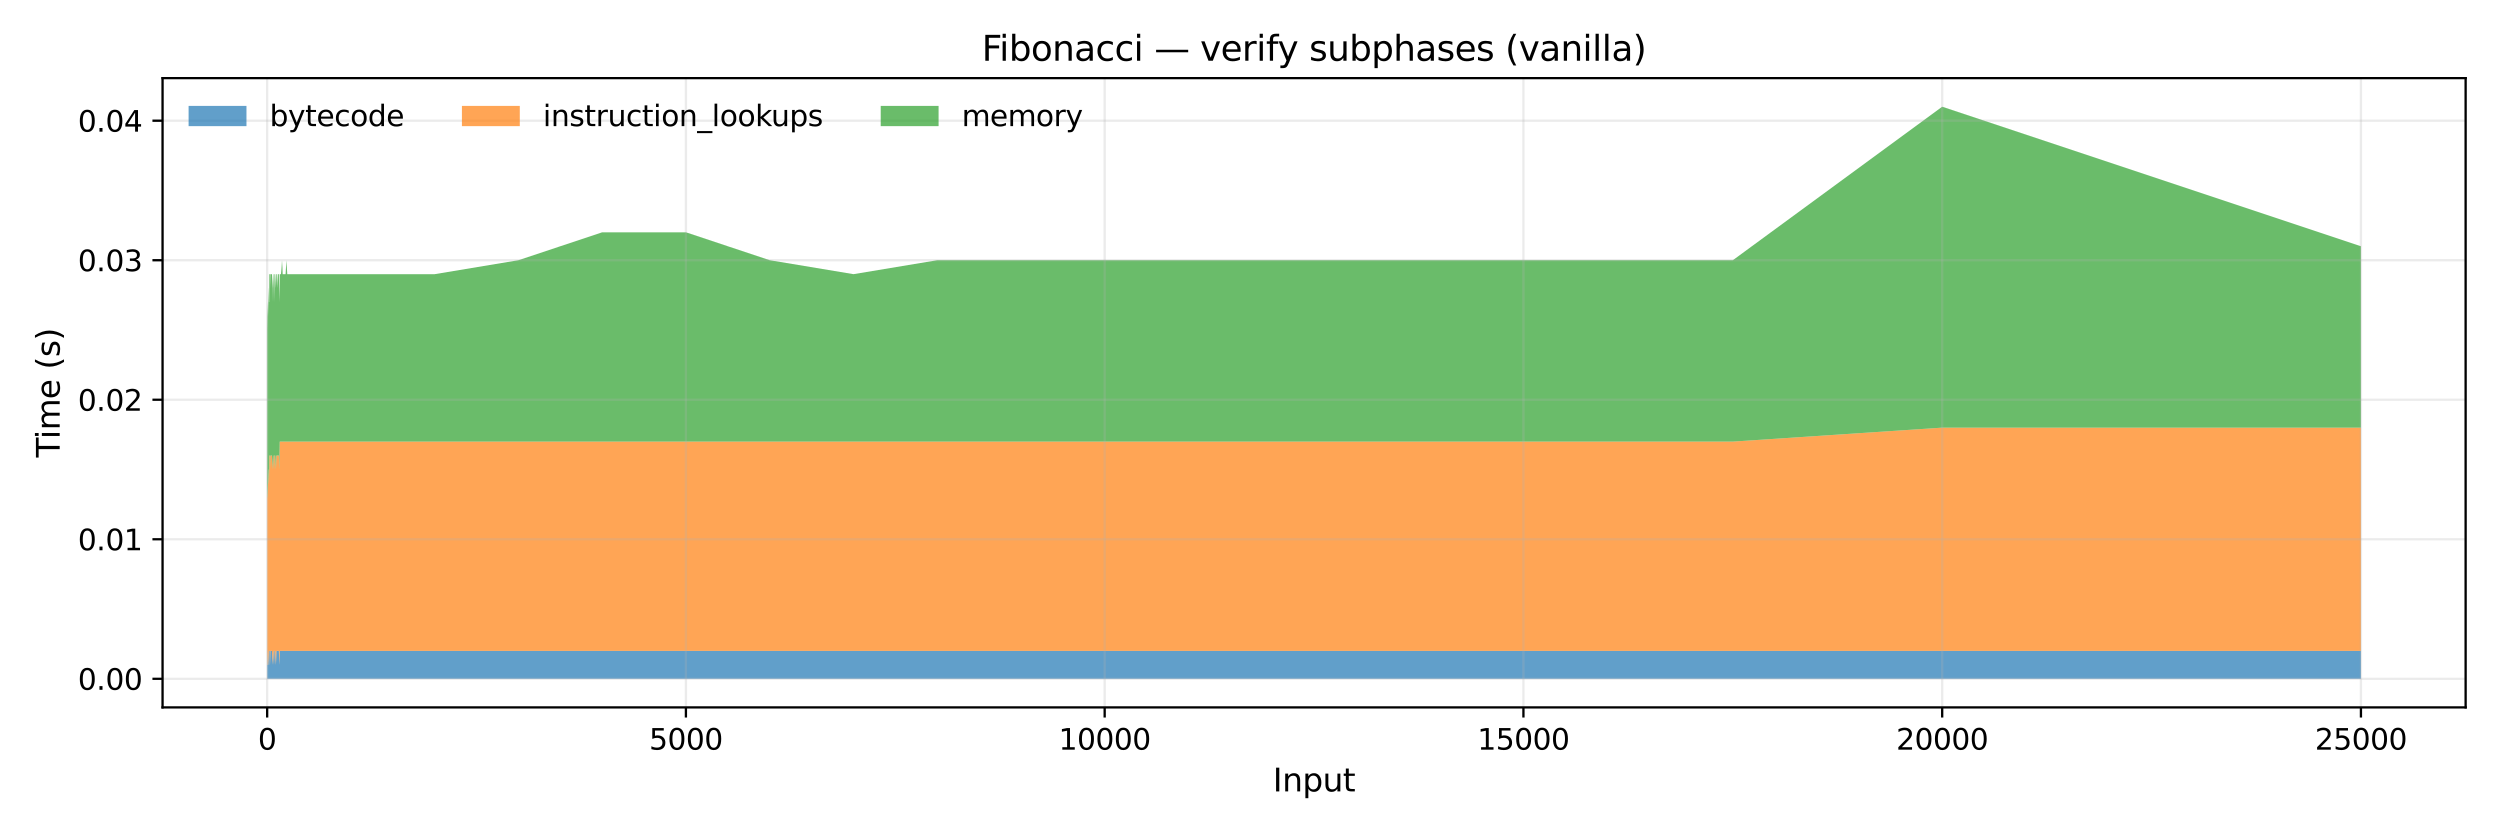 <?xml version="1.0" encoding="utf-8" standalone="no"?>
<!DOCTYPE svg PUBLIC "-//W3C//DTD SVG 1.1//EN"
  "http://www.w3.org/Graphics/SVG/1.1/DTD/svg11.dtd">
<svg xmlns:xlink="http://www.w3.org/1999/xlink" width="864pt" height="288pt" viewBox="0 0 864 288" xmlns="http://www.w3.org/2000/svg" version="1.1">
 <defs>
  <style type="text/css">*{stroke-linejoin: round; stroke-linecap: butt}</style>
 </defs>
 <g id="figure_1">
  <g id="patch_1">
   <path d="M 0 288 
L 864 288 
L 864 0 
L 0 0 
z
" style="fill: #ffffff"/>
  </g>
  <g id="axes_1">
   <g id="patch_2">
    <path d="M 56.18 244.48 
L 852.12 244.48 
L 852.12 27 
L 56.18 27 
z
" style="fill: #ffffff"/>
   </g>
   <g id="FillBetweenPolyCollection_1">
    <path d="M 92.359 229.772 
L 92.359 234.595 
L 92.388 234.595 
L 92.417 234.595 
L 92.446 234.595 
L 92.475 234.595 
L 92.504 234.595 
L 92.533 234.595 
L 92.562 234.595 
L 92.591 234.595 
L 92.62 234.595 
L 92.649 234.595 
L 92.677 234.595 
L 92.706 234.595 
L 92.735 234.595 
L 92.764 234.595 
L 92.793 234.595 
L 92.822 234.595 
L 92.851 234.595 
L 92.88 234.595 
L 92.909 234.595 
L 92.938 234.595 
L 92.967 234.595 
L 92.996 234.595 
L 93.025 234.595 
L 93.054 234.595 
L 93.083 234.595 
L 93.112 234.595 
L 93.141 234.595 
L 93.17 234.595 
L 93.198 234.595 
L 93.227 234.595 
L 93.256 234.595 
L 93.285 234.595 
L 93.314 234.595 
L 93.343 234.595 
L 93.372 234.595 
L 93.401 234.595 
L 93.43 234.595 
L 93.459 234.595 
L 93.488 234.595 
L 93.517 234.595 
L 93.546 234.595 
L 93.575 234.595 
L 93.604 234.595 
L 93.633 234.595 
L 93.662 234.595 
L 93.691 234.595 
L 93.719 234.595 
L 93.748 234.595 
L 93.777 234.595 
L 93.835 234.595 
L 93.893 234.595 
L 93.951 234.595 
L 94.009 234.595 
L 94.067 234.595 
L 94.125 234.595 
L 94.183 234.595 
L 94.24 234.595 
L 94.298 234.595 
L 94.356 234.595 
L 94.414 234.595 
L 94.472 234.595 
L 94.53 234.595 
L 94.588 234.595 
L 94.646 234.595 
L 94.704 234.595 
L 94.761 234.595 
L 94.819 234.595 
L 94.877 234.595 
L 94.935 234.595 
L 94.993 234.595 
L 95.051 234.595 
L 95.109 234.595 
L 95.167 234.595 
L 95.225 234.595 
L 95.369 234.595 
L 95.514 234.595 
L 95.659 234.595 
L 95.803 234.595 
L 95.948 234.595 
L 96.093 234.595 
L 96.238 234.595 
L 96.382 234.595 
L 96.527 234.595 
L 96.672 234.595 
L 96.817 234.595 
L 96.961 234.595 
L 97.106 234.595 
L 97.251 234.595 
L 97.395 234.595 
L 97.54 234.595 
L 97.685 234.595 
L 97.83 234.595 
L 97.974 234.595 
L 98.119 234.595 
L 98.408 234.595 
L 98.698 234.595 
L 98.987 234.595 
L 99.277 234.595 
L 99.566 234.595 
L 106.802 234.595 
L 114.038 234.595 
L 121.275 234.595 
L 150.219 234.595 
L 179.163 234.595 
L 208.108 234.595 
L 237.052 234.595 
L 265.997 234.595 
L 294.941 234.595 
L 323.886 234.595 
L 352.83 234.595 
L 381.774 234.595 
L 454.136 234.595 
L 526.497 234.595 
L 598.858 234.595 
L 671.219 234.595 
L 815.941 234.595 
L 815.941 224.95 
L 815.941 224.95 
L 671.219 224.95 
L 598.858 224.95 
L 526.497 224.95 
L 454.136 224.95 
L 381.774 224.95 
L 352.83 224.95 
L 323.886 224.95 
L 294.941 224.95 
L 265.997 224.95 
L 237.052 224.95 
L 208.108 224.95 
L 179.163 224.95 
L 150.219 224.95 
L 121.275 224.95 
L 114.038 224.95 
L 106.802 224.95 
L 99.566 224.95 
L 99.277 224.95 
L 98.987 224.95 
L 98.698 224.95 
L 98.408 224.95 
L 98.119 224.95 
L 97.974 224.95 
L 97.83 224.95 
L 97.685 224.95 
L 97.54 224.95 
L 97.395 224.95 
L 97.251 224.95 
L 97.106 224.95 
L 96.961 224.95 
L 96.817 224.95 
L 96.672 224.95 
L 96.527 229.772 
L 96.382 224.95 
L 96.238 224.95 
L 96.093 224.95 
L 95.948 224.95 
L 95.803 224.95 
L 95.659 224.95 
L 95.514 224.95 
L 95.369 229.772 
L 95.225 224.95 
L 95.167 229.772 
L 95.109 224.95 
L 95.051 224.95 
L 94.993 224.95 
L 94.935 229.772 
L 94.877 224.95 
L 94.819 224.95 
L 94.761 224.95 
L 94.704 224.95 
L 94.646 224.95 
L 94.588 229.772 
L 94.53 224.95 
L 94.472 224.95 
L 94.414 229.772 
L 94.356 224.95 
L 94.298 229.772 
L 94.24 224.95 
L 94.183 229.772 
L 94.125 224.95 
L 94.067 229.772 
L 94.009 224.95 
L 93.951 224.95 
L 93.893 224.95 
L 93.835 224.95 
L 93.777 224.95 
L 93.748 224.95 
L 93.719 224.95 
L 93.691 224.95 
L 93.662 224.95 
L 93.633 229.772 
L 93.604 224.95 
L 93.575 224.95 
L 93.546 224.95 
L 93.517 224.95 
L 93.488 224.95 
L 93.459 224.95 
L 93.43 224.95 
L 93.401 229.772 
L 93.372 224.95 
L 93.343 224.95 
L 93.314 224.95 
L 93.285 224.95 
L 93.256 224.95 
L 93.227 224.95 
L 93.198 224.95 
L 93.17 224.95 
L 93.141 224.95 
L 93.112 224.95 
L 93.083 224.95 
L 93.054 224.95 
L 93.025 229.772 
L 92.996 229.772 
L 92.967 224.95 
L 92.938 224.95 
L 92.909 229.772 
L 92.88 229.772 
L 92.851 229.772 
L 92.822 224.95 
L 92.793 229.772 
L 92.764 224.95 
L 92.735 229.772 
L 92.706 224.95 
L 92.677 229.772 
L 92.649 224.95 
L 92.62 224.95 
L 92.591 229.772 
L 92.562 224.95 
L 92.533 229.772 
L 92.504 229.772 
L 92.475 229.772 
L 92.446 224.95 
L 92.417 229.772 
L 92.388 229.772 
L 92.359 229.772 
z
" clip-path="url(#p1b5ad9d738)" style="fill: #1f77b4; fill-opacity: 0.7"/>
   </g>
   <g id="FillBetweenPolyCollection_2">
    <path d="M 92.359 171.906 
L 92.359 229.772 
L 92.388 229.772 
L 92.417 229.772 
L 92.446 224.95 
L 92.475 229.772 
L 92.504 229.772 
L 92.533 229.772 
L 92.562 224.95 
L 92.591 229.772 
L 92.62 224.95 
L 92.649 224.95 
L 92.677 229.772 
L 92.706 224.95 
L 92.735 229.772 
L 92.764 224.95 
L 92.793 229.772 
L 92.822 224.95 
L 92.851 229.772 
L 92.88 229.772 
L 92.909 229.772 
L 92.938 224.95 
L 92.967 224.95 
L 92.996 229.772 
L 93.025 229.772 
L 93.054 224.95 
L 93.083 224.95 
L 93.112 224.95 
L 93.141 224.95 
L 93.17 224.95 
L 93.198 224.95 
L 93.227 224.95 
L 93.256 224.95 
L 93.285 224.95 
L 93.314 224.95 
L 93.343 224.95 
L 93.372 224.95 
L 93.401 229.772 
L 93.43 224.95 
L 93.459 224.95 
L 93.488 224.95 
L 93.517 224.95 
L 93.546 224.95 
L 93.575 224.95 
L 93.604 224.95 
L 93.633 229.772 
L 93.662 224.95 
L 93.691 224.95 
L 93.719 224.95 
L 93.748 224.95 
L 93.777 224.95 
L 93.835 224.95 
L 93.893 224.95 
L 93.951 224.95 
L 94.009 224.95 
L 94.067 229.772 
L 94.125 224.95 
L 94.183 229.772 
L 94.24 224.95 
L 94.298 229.772 
L 94.356 224.95 
L 94.414 229.772 
L 94.472 224.95 
L 94.53 224.95 
L 94.588 229.772 
L 94.646 224.95 
L 94.704 224.95 
L 94.761 224.95 
L 94.819 224.95 
L 94.877 224.95 
L 94.935 229.772 
L 94.993 224.95 
L 95.051 224.95 
L 95.109 224.95 
L 95.167 229.772 
L 95.225 224.95 
L 95.369 229.772 
L 95.514 224.95 
L 95.659 224.95 
L 95.803 224.95 
L 95.948 224.95 
L 96.093 224.95 
L 96.238 224.95 
L 96.382 224.95 
L 96.527 229.772 
L 96.672 224.95 
L 96.817 224.95 
L 96.961 224.95 
L 97.106 224.95 
L 97.251 224.95 
L 97.395 224.95 
L 97.54 224.95 
L 97.685 224.95 
L 97.83 224.95 
L 97.974 224.95 
L 98.119 224.95 
L 98.408 224.95 
L 98.698 224.95 
L 98.987 224.95 
L 99.277 224.95 
L 99.566 224.95 
L 106.802 224.95 
L 114.038 224.95 
L 121.275 224.95 
L 150.219 224.95 
L 179.163 224.95 
L 208.108 224.95 
L 237.052 224.95 
L 265.997 224.95 
L 294.941 224.95 
L 323.886 224.95 
L 352.83 224.95 
L 381.774 224.95 
L 454.136 224.95 
L 526.497 224.95 
L 598.858 224.95 
L 671.219 224.95 
L 815.941 224.95 
L 815.941 147.795 
L 815.941 147.795 
L 671.219 147.795 
L 598.858 152.618 
L 526.497 152.618 
L 454.136 152.618 
L 381.774 152.618 
L 352.83 152.618 
L 323.886 152.618 
L 294.941 152.618 
L 265.997 152.618 
L 237.052 152.618 
L 208.108 152.618 
L 179.163 152.618 
L 150.219 152.618 
L 121.275 152.618 
L 114.038 152.618 
L 106.802 152.618 
L 99.566 152.618 
L 99.277 152.618 
L 98.987 152.618 
L 98.698 152.618 
L 98.408 152.618 
L 98.119 152.618 
L 97.974 152.618 
L 97.83 152.618 
L 97.685 152.618 
L 97.54 152.618 
L 97.395 152.618 
L 97.251 152.618 
L 97.106 152.618 
L 96.961 152.618 
L 96.817 152.618 
L 96.672 152.618 
L 96.527 162.262 
L 96.382 157.44 
L 96.238 157.44 
L 96.093 157.44 
L 95.948 157.44 
L 95.803 157.44 
L 95.659 157.44 
L 95.514 157.44 
L 95.369 162.262 
L 95.225 157.44 
L 95.167 162.262 
L 95.109 157.44 
L 95.051 157.44 
L 94.993 157.44 
L 94.935 162.262 
L 94.877 157.44 
L 94.819 157.44 
L 94.761 157.44 
L 94.704 157.44 
L 94.646 157.44 
L 94.588 162.262 
L 94.53 157.44 
L 94.472 157.44 
L 94.414 162.262 
L 94.356 157.44 
L 94.298 162.262 
L 94.24 157.44 
L 94.183 162.262 
L 94.125 157.44 
L 94.067 162.262 
L 94.009 157.44 
L 93.951 157.44 
L 93.893 157.44 
L 93.835 157.44 
L 93.777 157.44 
L 93.748 157.44 
L 93.719 157.44 
L 93.691 157.44 
L 93.662 157.44 
L 93.633 162.262 
L 93.604 157.44 
L 93.575 157.44 
L 93.546 157.44 
L 93.517 157.44 
L 93.488 157.44 
L 93.459 157.44 
L 93.43 157.44 
L 93.401 162.262 
L 93.372 157.44 
L 93.343 157.44 
L 93.314 157.44 
L 93.285 157.44 
L 93.256 157.44 
L 93.227 157.44 
L 93.198 157.44 
L 93.17 157.44 
L 93.141 157.44 
L 93.112 157.44 
L 93.083 157.44 
L 93.054 162.262 
L 93.025 167.084 
L 92.996 162.262 
L 92.967 162.262 
L 92.938 162.262 
L 92.909 167.084 
L 92.88 167.084 
L 92.851 167.084 
L 92.822 162.262 
L 92.793 162.262 
L 92.764 162.262 
L 92.735 167.084 
L 92.706 162.262 
L 92.677 167.084 
L 92.649 162.262 
L 92.62 167.084 
L 92.591 171.906 
L 92.562 167.084 
L 92.533 171.906 
L 92.504 171.906 
L 92.475 171.906 
L 92.446 167.084 
L 92.417 171.906 
L 92.388 167.084 
L 92.359 171.906 
z
" clip-path="url(#p1b5ad9d738)" style="fill: #ff7f0e; fill-opacity: 0.7"/>
   </g>
   <g id="FillBetweenPolyCollection_3">
    <path d="M 92.359 109.218 
L 92.359 171.906 
L 92.388 167.084 
L 92.417 171.906 
L 92.446 167.084 
L 92.475 171.906 
L 92.504 171.906 
L 92.533 171.906 
L 92.562 167.084 
L 92.591 171.906 
L 92.62 167.084 
L 92.649 162.262 
L 92.677 167.084 
L 92.706 162.262 
L 92.735 167.084 
L 92.764 162.262 
L 92.793 162.262 
L 92.822 162.262 
L 92.851 167.084 
L 92.88 167.084 
L 92.909 167.084 
L 92.938 162.262 
L 92.967 162.262 
L 92.996 162.262 
L 93.025 167.084 
L 93.054 162.262 
L 93.083 157.44 
L 93.112 157.44 
L 93.141 157.44 
L 93.17 157.44 
L 93.198 157.44 
L 93.227 157.44 
L 93.256 157.44 
L 93.285 157.44 
L 93.314 157.44 
L 93.343 157.44 
L 93.372 157.44 
L 93.401 162.262 
L 93.43 157.44 
L 93.459 157.44 
L 93.488 157.44 
L 93.517 157.44 
L 93.546 157.44 
L 93.575 157.44 
L 93.604 157.44 
L 93.633 162.262 
L 93.662 157.44 
L 93.691 157.44 
L 93.719 157.44 
L 93.748 157.44 
L 93.777 157.44 
L 93.835 157.44 
L 93.893 157.44 
L 93.951 157.44 
L 94.009 157.44 
L 94.067 162.262 
L 94.125 157.44 
L 94.183 162.262 
L 94.24 157.44 
L 94.298 162.262 
L 94.356 157.44 
L 94.414 162.262 
L 94.472 157.44 
L 94.53 157.44 
L 94.588 162.262 
L 94.646 157.44 
L 94.704 157.44 
L 94.761 157.44 
L 94.819 157.44 
L 94.877 157.44 
L 94.935 162.262 
L 94.993 157.44 
L 95.051 157.44 
L 95.109 157.44 
L 95.167 162.262 
L 95.225 157.44 
L 95.369 162.262 
L 95.514 157.44 
L 95.659 157.44 
L 95.803 157.44 
L 95.948 157.44 
L 96.093 157.44 
L 96.238 157.44 
L 96.382 157.44 
L 96.527 162.262 
L 96.672 152.618 
L 96.817 152.618 
L 96.961 152.618 
L 97.106 152.618 
L 97.251 152.618 
L 97.395 152.618 
L 97.54 152.618 
L 97.685 152.618 
L 97.83 152.618 
L 97.974 152.618 
L 98.119 152.618 
L 98.408 152.618 
L 98.698 152.618 
L 98.987 152.618 
L 99.277 152.618 
L 99.566 152.618 
L 106.802 152.618 
L 114.038 152.618 
L 121.275 152.618 
L 150.219 152.618 
L 179.163 152.618 
L 208.108 152.618 
L 237.052 152.618 
L 265.997 152.618 
L 294.941 152.618 
L 323.886 152.618 
L 352.83 152.618 
L 381.774 152.618 
L 454.136 152.618 
L 526.497 152.618 
L 598.858 152.618 
L 671.219 147.795 
L 815.941 147.795 
L 815.941 85.107 
L 815.941 85.107 
L 671.219 36.885 
L 598.858 89.929 
L 526.497 89.929 
L 454.136 89.929 
L 381.774 89.929 
L 352.83 89.929 
L 323.886 89.929 
L 294.941 94.752 
L 265.997 89.929 
L 237.052 80.285 
L 208.108 80.285 
L 179.163 89.929 
L 150.219 94.752 
L 121.275 94.752 
L 114.038 94.752 
L 106.802 94.752 
L 99.566 94.752 
L 99.277 94.752 
L 98.987 89.929 
L 98.698 94.752 
L 98.408 94.752 
L 98.119 94.752 
L 97.974 94.752 
L 97.83 94.752 
L 97.685 94.752 
L 97.54 89.929 
L 97.395 94.752 
L 97.251 89.929 
L 97.106 94.752 
L 96.961 94.752 
L 96.817 94.752 
L 96.672 94.752 
L 96.527 104.396 
L 96.382 94.752 
L 96.238 94.752 
L 96.093 94.752 
L 95.948 99.574 
L 95.803 94.752 
L 95.659 94.752 
L 95.514 94.752 
L 95.369 99.574 
L 95.225 94.752 
L 95.167 99.574 
L 95.109 94.752 
L 95.051 94.752 
L 94.993 94.752 
L 94.935 104.396 
L 94.877 99.574 
L 94.819 94.752 
L 94.761 94.752 
L 94.704 94.752 
L 94.646 94.752 
L 94.588 99.574 
L 94.53 94.752 
L 94.472 94.752 
L 94.414 104.396 
L 94.356 94.752 
L 94.298 99.574 
L 94.24 94.752 
L 94.183 99.574 
L 94.125 94.752 
L 94.067 104.396 
L 94.009 94.752 
L 93.951 94.752 
L 93.893 94.752 
L 93.835 94.752 
L 93.777 94.752 
L 93.748 94.752 
L 93.719 94.752 
L 93.691 94.752 
L 93.662 94.752 
L 93.633 99.574 
L 93.604 94.752 
L 93.575 94.752 
L 93.546 94.752 
L 93.517 94.752 
L 93.488 94.752 
L 93.459 94.752 
L 93.43 94.752 
L 93.401 99.574 
L 93.372 94.752 
L 93.343 94.752 
L 93.314 94.752 
L 93.285 94.752 
L 93.256 94.752 
L 93.227 94.752 
L 93.198 94.752 
L 93.17 94.752 
L 93.141 94.752 
L 93.112 94.752 
L 93.083 94.752 
L 93.054 104.396 
L 93.025 104.396 
L 92.996 104.396 
L 92.967 99.574 
L 92.938 99.574 
L 92.909 109.218 
L 92.88 104.396 
L 92.851 109.218 
L 92.822 104.396 
L 92.793 99.574 
L 92.764 104.396 
L 92.735 104.396 
L 92.706 99.574 
L 92.677 104.396 
L 92.649 99.574 
L 92.62 104.396 
L 92.591 109.218 
L 92.562 104.396 
L 92.533 109.218 
L 92.504 114.04 
L 92.475 109.218 
L 92.446 104.396 
L 92.417 109.218 
L 92.388 104.396 
L 92.359 109.218 
z
" clip-path="url(#p1b5ad9d738)" style="fill: #2ca02c; fill-opacity: 0.7"/>
   </g>
   <g id="matplotlib.axis_1">
    <g id="xtick_1">
     <g id="line2d_1">
      <path d="M 92.33 244.48 
L 92.33 27 
" clip-path="url(#p1b5ad9d738)" style="fill: none; stroke: #b0b0b0; stroke-opacity: 0.25; stroke-width: 0.8; stroke-linecap: square"/>
     </g>
     <g id="line2d_2">
      <defs>
       <path id="m59ce293b23" d="M 0 0 
L 0 3.5 
" style="stroke: #000000; stroke-width: 0.8"/>
      </defs>
      <g>
       <use xlink:href="#m59ce293b23" x="92.33" y="244.48" style="stroke: #000000; stroke-width: 0.8"/>
      </g>
     </g>
     <g id="text_1">
      <!-- 0 -->
      <g transform="translate(89.149 259.078) scale(0.1 -0.1)">
       <defs>
        <path id="DejaVuSans-30" d="M 2034 4250 
Q 1547 4250 1301 3770 
Q 1056 3291 1056 2328 
Q 1056 1369 1301 889 
Q 1547 409 2034 409 
Q 2525 409 2770 889 
Q 3016 1369 3016 2328 
Q 3016 3291 2770 3770 
Q 2525 4250 2034 4250 
z
M 2034 4750 
Q 2819 4750 3233 4129 
Q 3647 3509 3647 2328 
Q 3647 1150 3233 529 
Q 2819 -91 2034 -91 
Q 1250 -91 836 529 
Q 422 1150 422 2328 
Q 422 3509 836 4129 
Q 1250 4750 2034 4750 
z
" transform="scale(0.016)"/>
       </defs>
       <use xlink:href="#DejaVuSans-30"/>
      </g>
     </g>
    </g>
    <g id="xtick_2">
     <g id="line2d_3">
      <path d="M 237.052 244.48 
L 237.052 27 
" clip-path="url(#p1b5ad9d738)" style="fill: none; stroke: #b0b0b0; stroke-opacity: 0.25; stroke-width: 0.8; stroke-linecap: square"/>
     </g>
     <g id="line2d_4">
      <g>
       <use xlink:href="#m59ce293b23" x="237.052" y="244.48" style="stroke: #000000; stroke-width: 0.8"/>
      </g>
     </g>
     <g id="text_2">
      <!-- 5000 -->
      <g transform="translate(224.327 259.078) scale(0.1 -0.1)">
       <defs>
        <path id="DejaVuSans-35" d="M 691 4666 
L 3169 4666 
L 3169 4134 
L 1269 4134 
L 1269 2991 
Q 1406 3038 1543 3061 
Q 1681 3084 1819 3084 
Q 2600 3084 3056 2656 
Q 3513 2228 3513 1497 
Q 3513 744 3044 326 
Q 2575 -91 1722 -91 
Q 1428 -91 1123 -41 
Q 819 9 494 109 
L 494 744 
Q 775 591 1075 516 
Q 1375 441 1709 441 
Q 2250 441 2565 725 
Q 2881 1009 2881 1497 
Q 2881 1984 2565 2268 
Q 2250 2553 1709 2553 
Q 1456 2553 1204 2497 
Q 953 2441 691 2322 
L 691 4666 
z
" transform="scale(0.016)"/>
       </defs>
       <use xlink:href="#DejaVuSans-35"/>
       <use xlink:href="#DejaVuSans-30" transform="translate(63.623 0)"/>
       <use xlink:href="#DejaVuSans-30" transform="translate(127.246 0)"/>
       <use xlink:href="#DejaVuSans-30" transform="translate(190.869 0)"/>
      </g>
     </g>
    </g>
    <g id="xtick_3">
     <g id="line2d_5">
      <path d="M 381.774 244.48 
L 381.774 27 
" clip-path="url(#p1b5ad9d738)" style="fill: none; stroke: #b0b0b0; stroke-opacity: 0.25; stroke-width: 0.8; stroke-linecap: square"/>
     </g>
     <g id="line2d_6">
      <g>
       <use xlink:href="#m59ce293b23" x="381.774" y="244.48" style="stroke: #000000; stroke-width: 0.8"/>
      </g>
     </g>
     <g id="text_3">
      <!-- 10000 -->
      <g transform="translate(365.868 259.078) scale(0.1 -0.1)">
       <defs>
        <path id="DejaVuSans-31" d="M 794 531 
L 1825 531 
L 1825 4091 
L 703 3866 
L 703 4441 
L 1819 4666 
L 2450 4666 
L 2450 531 
L 3481 531 
L 3481 0 
L 794 0 
L 794 531 
z
" transform="scale(0.016)"/>
       </defs>
       <use xlink:href="#DejaVuSans-31"/>
       <use xlink:href="#DejaVuSans-30" transform="translate(63.623 0)"/>
       <use xlink:href="#DejaVuSans-30" transform="translate(127.246 0)"/>
       <use xlink:href="#DejaVuSans-30" transform="translate(190.869 0)"/>
       <use xlink:href="#DejaVuSans-30" transform="translate(254.492 0)"/>
      </g>
     </g>
    </g>
    <g id="xtick_4">
     <g id="line2d_7">
      <path d="M 526.497 244.48 
L 526.497 27 
" clip-path="url(#p1b5ad9d738)" style="fill: none; stroke: #b0b0b0; stroke-opacity: 0.25; stroke-width: 0.8; stroke-linecap: square"/>
     </g>
     <g id="line2d_8">
      <g>
       <use xlink:href="#m59ce293b23" x="526.497" y="244.48" style="stroke: #000000; stroke-width: 0.8"/>
      </g>
     </g>
     <g id="text_4">
      <!-- 15000 -->
      <g transform="translate(510.59 259.078) scale(0.1 -0.1)">
       <use xlink:href="#DejaVuSans-31"/>
       <use xlink:href="#DejaVuSans-35" transform="translate(63.623 0)"/>
       <use xlink:href="#DejaVuSans-30" transform="translate(127.246 0)"/>
       <use xlink:href="#DejaVuSans-30" transform="translate(190.869 0)"/>
       <use xlink:href="#DejaVuSans-30" transform="translate(254.492 0)"/>
      </g>
     </g>
    </g>
    <g id="xtick_5">
     <g id="line2d_9">
      <path d="M 671.219 244.48 
L 671.219 27 
" clip-path="url(#p1b5ad9d738)" style="fill: none; stroke: #b0b0b0; stroke-opacity: 0.25; stroke-width: 0.8; stroke-linecap: square"/>
     </g>
     <g id="line2d_10">
      <g>
       <use xlink:href="#m59ce293b23" x="671.219" y="244.48" style="stroke: #000000; stroke-width: 0.8"/>
      </g>
     </g>
     <g id="text_5">
      <!-- 20000 -->
      <g transform="translate(655.313 259.078) scale(0.1 -0.1)">
       <defs>
        <path id="DejaVuSans-32" d="M 1228 531 
L 3431 531 
L 3431 0 
L 469 0 
L 469 531 
Q 828 903 1448 1529 
Q 2069 2156 2228 2338 
Q 2531 2678 2651 2914 
Q 2772 3150 2772 3378 
Q 2772 3750 2511 3984 
Q 2250 4219 1831 4219 
Q 1534 4219 1204 4116 
Q 875 4013 500 3803 
L 500 4441 
Q 881 4594 1212 4672 
Q 1544 4750 1819 4750 
Q 2544 4750 2975 4387 
Q 3406 4025 3406 3419 
Q 3406 3131 3298 2873 
Q 3191 2616 2906 2266 
Q 2828 2175 2409 1742 
Q 1991 1309 1228 531 
z
" transform="scale(0.016)"/>
       </defs>
       <use xlink:href="#DejaVuSans-32"/>
       <use xlink:href="#DejaVuSans-30" transform="translate(63.623 0)"/>
       <use xlink:href="#DejaVuSans-30" transform="translate(127.246 0)"/>
       <use xlink:href="#DejaVuSans-30" transform="translate(190.869 0)"/>
       <use xlink:href="#DejaVuSans-30" transform="translate(254.492 0)"/>
      </g>
     </g>
    </g>
    <g id="xtick_6">
     <g id="line2d_11">
      <path d="M 815.941 244.48 
L 815.941 27 
" clip-path="url(#p1b5ad9d738)" style="fill: none; stroke: #b0b0b0; stroke-opacity: 0.25; stroke-width: 0.8; stroke-linecap: square"/>
     </g>
     <g id="line2d_12">
      <g>
       <use xlink:href="#m59ce293b23" x="815.941" y="244.48" style="stroke: #000000; stroke-width: 0.8"/>
      </g>
     </g>
     <g id="text_6">
      <!-- 25000 -->
      <g transform="translate(800.035 259.078) scale(0.1 -0.1)">
       <use xlink:href="#DejaVuSans-32"/>
       <use xlink:href="#DejaVuSans-35" transform="translate(63.623 0)"/>
       <use xlink:href="#DejaVuSans-30" transform="translate(127.246 0)"/>
       <use xlink:href="#DejaVuSans-30" transform="translate(190.869 0)"/>
       <use xlink:href="#DejaVuSans-30" transform="translate(254.492 0)"/>
      </g>
     </g>
    </g>
    <g id="text_7">
     <!-- Input -->
     <g transform="translate(439.908 273.516) scale(0.11 -0.11)">
      <defs>
       <path id="DejaVuSans-49" d="M 628 4666 
L 1259 4666 
L 1259 0 
L 628 0 
L 628 4666 
z
" transform="scale(0.016)"/>
       <path id="DejaVuSans-6e" d="M 3513 2113 
L 3513 0 
L 2938 0 
L 2938 2094 
Q 2938 2591 2744 2837 
Q 2550 3084 2163 3084 
Q 1697 3084 1428 2787 
Q 1159 2491 1159 1978 
L 1159 0 
L 581 0 
L 581 3500 
L 1159 3500 
L 1159 2956 
Q 1366 3272 1645 3428 
Q 1925 3584 2291 3584 
Q 2894 3584 3203 3211 
Q 3513 2838 3513 2113 
z
" transform="scale(0.016)"/>
       <path id="DejaVuSans-70" d="M 1159 525 
L 1159 -1331 
L 581 -1331 
L 581 3500 
L 1159 3500 
L 1159 2969 
Q 1341 3281 1617 3432 
Q 1894 3584 2278 3584 
Q 2916 3584 3314 3078 
Q 3713 2572 3713 1747 
Q 3713 922 3314 415 
Q 2916 -91 2278 -91 
Q 1894 -91 1617 61 
Q 1341 213 1159 525 
z
M 3116 1747 
Q 3116 2381 2855 2742 
Q 2594 3103 2138 3103 
Q 1681 3103 1420 2742 
Q 1159 2381 1159 1747 
Q 1159 1113 1420 752 
Q 1681 391 2138 391 
Q 2594 391 2855 752 
Q 3116 1113 3116 1747 
z
" transform="scale(0.016)"/>
       <path id="DejaVuSans-75" d="M 544 1381 
L 544 3500 
L 1119 3500 
L 1119 1403 
Q 1119 906 1312 657 
Q 1506 409 1894 409 
Q 2359 409 2629 706 
Q 2900 1003 2900 1516 
L 2900 3500 
L 3475 3500 
L 3475 0 
L 2900 0 
L 2900 538 
Q 2691 219 2414 64 
Q 2138 -91 1772 -91 
Q 1169 -91 856 284 
Q 544 659 544 1381 
z
M 1991 3584 
L 1991 3584 
z
" transform="scale(0.016)"/>
       <path id="DejaVuSans-74" d="M 1172 4494 
L 1172 3500 
L 2356 3500 
L 2356 3053 
L 1172 3053 
L 1172 1153 
Q 1172 725 1289 603 
Q 1406 481 1766 481 
L 2356 481 
L 2356 0 
L 1766 0 
Q 1100 0 847 248 
Q 594 497 594 1153 
L 594 3053 
L 172 3053 
L 172 3500 
L 594 3500 
L 594 4494 
L 1172 4494 
z
" transform="scale(0.016)"/>
      </defs>
      <use xlink:href="#DejaVuSans-49"/>
      <use xlink:href="#DejaVuSans-6e" transform="translate(29.492 0)"/>
      <use xlink:href="#DejaVuSans-70" transform="translate(92.871 0)"/>
      <use xlink:href="#DejaVuSans-75" transform="translate(156.348 0)"/>
      <use xlink:href="#DejaVuSans-74" transform="translate(219.727 0)"/>
     </g>
    </g>
   </g>
   <g id="matplotlib.axis_2">
    <g id="ytick_1">
     <g id="line2d_13">
      <path d="M 56.18 234.595 
L 852.12 234.595 
" clip-path="url(#p1b5ad9d738)" style="fill: none; stroke: #b0b0b0; stroke-opacity: 0.25; stroke-width: 0.8; stroke-linecap: square"/>
     </g>
     <g id="line2d_14">
      <defs>
       <path id="m7cd3a341bc" d="M 0 0 
L -3.5 0 
" style="stroke: #000000; stroke-width: 0.8"/>
      </defs>
      <g>
       <use xlink:href="#m7cd3a341bc" x="56.18" y="234.595" style="stroke: #000000; stroke-width: 0.8"/>
      </g>
     </g>
     <g id="text_8">
      <!-- 0.00 -->
      <g transform="translate(26.914 238.394) scale(0.1 -0.1)">
       <defs>
        <path id="DejaVuSans-2e" d="M 684 794 
L 1344 794 
L 1344 0 
L 684 0 
L 684 794 
z
" transform="scale(0.016)"/>
       </defs>
       <use xlink:href="#DejaVuSans-30"/>
       <use xlink:href="#DejaVuSans-2e" transform="translate(63.623 0)"/>
       <use xlink:href="#DejaVuSans-30" transform="translate(95.41 0)"/>
       <use xlink:href="#DejaVuSans-30" transform="translate(159.033 0)"/>
      </g>
     </g>
    </g>
    <g id="ytick_2">
     <g id="line2d_15">
      <path d="M 56.18 186.373 
L 852.12 186.373 
" clip-path="url(#p1b5ad9d738)" style="fill: none; stroke: #b0b0b0; stroke-opacity: 0.25; stroke-width: 0.8; stroke-linecap: square"/>
     </g>
     <g id="line2d_16">
      <g>
       <use xlink:href="#m7cd3a341bc" x="56.18" y="186.373" style="stroke: #000000; stroke-width: 0.8"/>
      </g>
     </g>
     <g id="text_9">
      <!-- 0.01 -->
      <g transform="translate(26.914 190.172) scale(0.1 -0.1)">
       <use xlink:href="#DejaVuSans-30"/>
       <use xlink:href="#DejaVuSans-2e" transform="translate(63.623 0)"/>
       <use xlink:href="#DejaVuSans-30" transform="translate(95.41 0)"/>
       <use xlink:href="#DejaVuSans-31" transform="translate(159.033 0)"/>
      </g>
     </g>
    </g>
    <g id="ytick_3">
     <g id="line2d_17">
      <path d="M 56.18 138.151 
L 852.12 138.151 
" clip-path="url(#p1b5ad9d738)" style="fill: none; stroke: #b0b0b0; stroke-opacity: 0.25; stroke-width: 0.8; stroke-linecap: square"/>
     </g>
     <g id="line2d_18">
      <g>
       <use xlink:href="#m7cd3a341bc" x="56.18" y="138.151" style="stroke: #000000; stroke-width: 0.8"/>
      </g>
     </g>
     <g id="text_10">
      <!-- 0.02 -->
      <g transform="translate(26.914 141.95) scale(0.1 -0.1)">
       <use xlink:href="#DejaVuSans-30"/>
       <use xlink:href="#DejaVuSans-2e" transform="translate(63.623 0)"/>
       <use xlink:href="#DejaVuSans-30" transform="translate(95.41 0)"/>
       <use xlink:href="#DejaVuSans-32" transform="translate(159.033 0)"/>
      </g>
     </g>
    </g>
    <g id="ytick_4">
     <g id="line2d_19">
      <path d="M 56.18 89.929 
L 852.12 89.929 
" clip-path="url(#p1b5ad9d738)" style="fill: none; stroke: #b0b0b0; stroke-opacity: 0.25; stroke-width: 0.8; stroke-linecap: square"/>
     </g>
     <g id="line2d_20">
      <g>
       <use xlink:href="#m7cd3a341bc" x="56.18" y="89.929" style="stroke: #000000; stroke-width: 0.8"/>
      </g>
     </g>
     <g id="text_11">
      <!-- 0.03 -->
      <g transform="translate(26.914 93.729) scale(0.1 -0.1)">
       <defs>
        <path id="DejaVuSans-33" d="M 2597 2516 
Q 3050 2419 3304 2112 
Q 3559 1806 3559 1356 
Q 3559 666 3084 287 
Q 2609 -91 1734 -91 
Q 1441 -91 1130 -33 
Q 819 25 488 141 
L 488 750 
Q 750 597 1062 519 
Q 1375 441 1716 441 
Q 2309 441 2620 675 
Q 2931 909 2931 1356 
Q 2931 1769 2642 2001 
Q 2353 2234 1838 2234 
L 1294 2234 
L 1294 2753 
L 1863 2753 
Q 2328 2753 2575 2939 
Q 2822 3125 2822 3475 
Q 2822 3834 2567 4026 
Q 2313 4219 1838 4219 
Q 1578 4219 1281 4162 
Q 984 4106 628 3988 
L 628 4550 
Q 988 4650 1302 4700 
Q 1616 4750 1894 4750 
Q 2613 4750 3031 4423 
Q 3450 4097 3450 3541 
Q 3450 3153 3228 2886 
Q 3006 2619 2597 2516 
z
" transform="scale(0.016)"/>
       </defs>
       <use xlink:href="#DejaVuSans-30"/>
       <use xlink:href="#DejaVuSans-2e" transform="translate(63.623 0)"/>
       <use xlink:href="#DejaVuSans-30" transform="translate(95.41 0)"/>
       <use xlink:href="#DejaVuSans-33" transform="translate(159.033 0)"/>
      </g>
     </g>
    </g>
    <g id="ytick_5">
     <g id="line2d_21">
      <path d="M 56.18 41.708 
L 852.12 41.708 
" clip-path="url(#p1b5ad9d738)" style="fill: none; stroke: #b0b0b0; stroke-opacity: 0.25; stroke-width: 0.8; stroke-linecap: square"/>
     </g>
     <g id="line2d_22">
      <g>
       <use xlink:href="#m7cd3a341bc" x="56.18" y="41.708" style="stroke: #000000; stroke-width: 0.8"/>
      </g>
     </g>
     <g id="text_12">
      <!-- 0.04 -->
      <g transform="translate(26.914 45.507) scale(0.1 -0.1)">
       <defs>
        <path id="DejaVuSans-34" d="M 2419 4116 
L 825 1625 
L 2419 1625 
L 2419 4116 
z
M 2253 4666 
L 3047 4666 
L 3047 1625 
L 3713 1625 
L 3713 1100 
L 3047 1100 
L 3047 0 
L 2419 0 
L 2419 1100 
L 313 1100 
L 313 1709 
L 2253 4666 
z
" transform="scale(0.016)"/>
       </defs>
       <use xlink:href="#DejaVuSans-30"/>
       <use xlink:href="#DejaVuSans-2e" transform="translate(63.623 0)"/>
       <use xlink:href="#DejaVuSans-30" transform="translate(95.41 0)"/>
       <use xlink:href="#DejaVuSans-34" transform="translate(159.033 0)"/>
      </g>
     </g>
    </g>
    <g id="text_13">
     <!-- Time (s) -->
     <g transform="translate(20.627 158.102) rotate(-90) scale(0.11 -0.11)">
      <defs>
       <path id="DejaVuSans-54" d="M -19 4666 
L 3928 4666 
L 3928 4134 
L 2272 4134 
L 2272 0 
L 1638 0 
L 1638 4134 
L -19 4134 
L -19 4666 
z
" transform="scale(0.016)"/>
       <path id="DejaVuSans-69" d="M 603 3500 
L 1178 3500 
L 1178 0 
L 603 0 
L 603 3500 
z
M 603 4863 
L 1178 4863 
L 1178 4134 
L 603 4134 
L 603 4863 
z
" transform="scale(0.016)"/>
       <path id="DejaVuSans-6d" d="M 3328 2828 
Q 3544 3216 3844 3400 
Q 4144 3584 4550 3584 
Q 5097 3584 5394 3201 
Q 5691 2819 5691 2113 
L 5691 0 
L 5113 0 
L 5113 2094 
Q 5113 2597 4934 2840 
Q 4756 3084 4391 3084 
Q 3944 3084 3684 2787 
Q 3425 2491 3425 1978 
L 3425 0 
L 2847 0 
L 2847 2094 
Q 2847 2600 2669 2842 
Q 2491 3084 2119 3084 
Q 1678 3084 1418 2786 
Q 1159 2488 1159 1978 
L 1159 0 
L 581 0 
L 581 3500 
L 1159 3500 
L 1159 2956 
Q 1356 3278 1631 3431 
Q 1906 3584 2284 3584 
Q 2666 3584 2933 3390 
Q 3200 3197 3328 2828 
z
" transform="scale(0.016)"/>
       <path id="DejaVuSans-65" d="M 3597 1894 
L 3597 1613 
L 953 1613 
Q 991 1019 1311 708 
Q 1631 397 2203 397 
Q 2534 397 2845 478 
Q 3156 559 3463 722 
L 3463 178 
Q 3153 47 2828 -22 
Q 2503 -91 2169 -91 
Q 1331 -91 842 396 
Q 353 884 353 1716 
Q 353 2575 817 3079 
Q 1281 3584 2069 3584 
Q 2775 3584 3186 3129 
Q 3597 2675 3597 1894 
z
M 3022 2063 
Q 3016 2534 2758 2815 
Q 2500 3097 2075 3097 
Q 1594 3097 1305 2825 
Q 1016 2553 972 2059 
L 3022 2063 
z
" transform="scale(0.016)"/>
       <path id="DejaVuSans-20" transform="scale(0.016)"/>
       <path id="DejaVuSans-28" d="M 1984 4856 
Q 1566 4138 1362 3434 
Q 1159 2731 1159 2009 
Q 1159 1288 1364 580 
Q 1569 -128 1984 -844 
L 1484 -844 
Q 1016 -109 783 600 
Q 550 1309 550 2009 
Q 550 2706 781 3412 
Q 1013 4119 1484 4856 
L 1984 4856 
z
" transform="scale(0.016)"/>
       <path id="DejaVuSans-73" d="M 2834 3397 
L 2834 2853 
Q 2591 2978 2328 3040 
Q 2066 3103 1784 3103 
Q 1356 3103 1142 2972 
Q 928 2841 928 2578 
Q 928 2378 1081 2264 
Q 1234 2150 1697 2047 
L 1894 2003 
Q 2506 1872 2764 1633 
Q 3022 1394 3022 966 
Q 3022 478 2636 193 
Q 2250 -91 1575 -91 
Q 1294 -91 989 -36 
Q 684 19 347 128 
L 347 722 
Q 666 556 975 473 
Q 1284 391 1588 391 
Q 1994 391 2212 530 
Q 2431 669 2431 922 
Q 2431 1156 2273 1281 
Q 2116 1406 1581 1522 
L 1381 1569 
Q 847 1681 609 1914 
Q 372 2147 372 2553 
Q 372 3047 722 3315 
Q 1072 3584 1716 3584 
Q 2034 3584 2315 3537 
Q 2597 3491 2834 3397 
z
" transform="scale(0.016)"/>
       <path id="DejaVuSans-29" d="M 513 4856 
L 1013 4856 
Q 1481 4119 1714 3412 
Q 1947 2706 1947 2009 
Q 1947 1309 1714 600 
Q 1481 -109 1013 -844 
L 513 -844 
Q 928 -128 1133 580 
Q 1338 1288 1338 2009 
Q 1338 2731 1133 3434 
Q 928 4138 513 4856 
z
" transform="scale(0.016)"/>
      </defs>
      <use xlink:href="#DejaVuSans-54"/>
      <use xlink:href="#DejaVuSans-69" transform="translate(57.959 0)"/>
      <use xlink:href="#DejaVuSans-6d" transform="translate(85.742 0)"/>
      <use xlink:href="#DejaVuSans-65" transform="translate(183.154 0)"/>
      <use xlink:href="#DejaVuSans-20" transform="translate(244.678 0)"/>
      <use xlink:href="#DejaVuSans-28" transform="translate(276.465 0)"/>
      <use xlink:href="#DejaVuSans-73" transform="translate(315.479 0)"/>
      <use xlink:href="#DejaVuSans-29" transform="translate(367.578 0)"/>
     </g>
    </g>
   </g>
   <g id="patch_3">
    <path d="M 56.18 244.48 
L 56.18 27 
" style="fill: none; stroke: #000000; stroke-width: 0.8; stroke-linejoin: miter; stroke-linecap: square"/>
   </g>
   <g id="patch_4">
    <path d="M 852.12 244.48 
L 852.12 27 
" style="fill: none; stroke: #000000; stroke-width: 0.8; stroke-linejoin: miter; stroke-linecap: square"/>
   </g>
   <g id="patch_5">
    <path d="M 56.18 244.48 
L 852.12 244.48 
" style="fill: none; stroke: #000000; stroke-width: 0.8; stroke-linejoin: miter; stroke-linecap: square"/>
   </g>
   <g id="patch_6">
    <path d="M 56.18 27 
L 852.12 27 
" style="fill: none; stroke: #000000; stroke-width: 0.8; stroke-linejoin: miter; stroke-linecap: square"/>
   </g>
   <g id="text_14">
    <!-- Fibonacci — verify subphases (vanilla) -->
    <g transform="translate(339.321 21) scale(0.12 -0.12)">
     <defs>
      <path id="DejaVuSans-46" d="M 628 4666 
L 3309 4666 
L 3309 4134 
L 1259 4134 
L 1259 2759 
L 3109 2759 
L 3109 2228 
L 1259 2228 
L 1259 0 
L 628 0 
L 628 4666 
z
" transform="scale(0.016)"/>
      <path id="DejaVuSans-62" d="M 3116 1747 
Q 3116 2381 2855 2742 
Q 2594 3103 2138 3103 
Q 1681 3103 1420 2742 
Q 1159 2381 1159 1747 
Q 1159 1113 1420 752 
Q 1681 391 2138 391 
Q 2594 391 2855 752 
Q 3116 1113 3116 1747 
z
M 1159 2969 
Q 1341 3281 1617 3432 
Q 1894 3584 2278 3584 
Q 2916 3584 3314 3078 
Q 3713 2572 3713 1747 
Q 3713 922 3314 415 
Q 2916 -91 2278 -91 
Q 1894 -91 1617 61 
Q 1341 213 1159 525 
L 1159 0 
L 581 0 
L 581 4863 
L 1159 4863 
L 1159 2969 
z
" transform="scale(0.016)"/>
      <path id="DejaVuSans-6f" d="M 1959 3097 
Q 1497 3097 1228 2736 
Q 959 2375 959 1747 
Q 959 1119 1226 758 
Q 1494 397 1959 397 
Q 2419 397 2687 759 
Q 2956 1122 2956 1747 
Q 2956 2369 2687 2733 
Q 2419 3097 1959 3097 
z
M 1959 3584 
Q 2709 3584 3137 3096 
Q 3566 2609 3566 1747 
Q 3566 888 3137 398 
Q 2709 -91 1959 -91 
Q 1206 -91 779 398 
Q 353 888 353 1747 
Q 353 2609 779 3096 
Q 1206 3584 1959 3584 
z
" transform="scale(0.016)"/>
      <path id="DejaVuSans-61" d="M 2194 1759 
Q 1497 1759 1228 1600 
Q 959 1441 959 1056 
Q 959 750 1161 570 
Q 1363 391 1709 391 
Q 2188 391 2477 730 
Q 2766 1069 2766 1631 
L 2766 1759 
L 2194 1759 
z
M 3341 1997 
L 3341 0 
L 2766 0 
L 2766 531 
Q 2569 213 2275 61 
Q 1981 -91 1556 -91 
Q 1019 -91 701 211 
Q 384 513 384 1019 
Q 384 1609 779 1909 
Q 1175 2209 1959 2209 
L 2766 2209 
L 2766 2266 
Q 2766 2663 2505 2880 
Q 2244 3097 1772 3097 
Q 1472 3097 1187 3025 
Q 903 2953 641 2809 
L 641 3341 
Q 956 3463 1253 3523 
Q 1550 3584 1831 3584 
Q 2591 3584 2966 3190 
Q 3341 2797 3341 1997 
z
" transform="scale(0.016)"/>
      <path id="DejaVuSans-63" d="M 3122 3366 
L 3122 2828 
Q 2878 2963 2633 3030 
Q 2388 3097 2138 3097 
Q 1578 3097 1268 2742 
Q 959 2388 959 1747 
Q 959 1106 1268 751 
Q 1578 397 2138 397 
Q 2388 397 2633 464 
Q 2878 531 3122 666 
L 3122 134 
Q 2881 22 2623 -34 
Q 2366 -91 2075 -91 
Q 1284 -91 818 406 
Q 353 903 353 1747 
Q 353 2603 823 3093 
Q 1294 3584 2113 3584 
Q 2378 3584 2631 3529 
Q 2884 3475 3122 3366 
z
" transform="scale(0.016)"/>
      <path id="DejaVuSans-2014" d="M 313 1978 
L 6088 1978 
L 6088 1528 
L 313 1528 
L 313 1978 
z
" transform="scale(0.016)"/>
      <path id="DejaVuSans-76" d="M 191 3500 
L 800 3500 
L 1894 563 
L 2988 3500 
L 3597 3500 
L 2284 0 
L 1503 0 
L 191 3500 
z
" transform="scale(0.016)"/>
      <path id="DejaVuSans-72" d="M 2631 2963 
Q 2534 3019 2420 3045 
Q 2306 3072 2169 3072 
Q 1681 3072 1420 2755 
Q 1159 2438 1159 1844 
L 1159 0 
L 581 0 
L 581 3500 
L 1159 3500 
L 1159 2956 
Q 1341 3275 1631 3429 
Q 1922 3584 2338 3584 
Q 2397 3584 2469 3576 
Q 2541 3569 2628 3553 
L 2631 2963 
z
" transform="scale(0.016)"/>
      <path id="DejaVuSans-66" d="M 2375 4863 
L 2375 4384 
L 1825 4384 
Q 1516 4384 1395 4259 
Q 1275 4134 1275 3809 
L 1275 3500 
L 2222 3500 
L 2222 3053 
L 1275 3053 
L 1275 0 
L 697 0 
L 697 3053 
L 147 3053 
L 147 3500 
L 697 3500 
L 697 3744 
Q 697 4328 969 4595 
Q 1241 4863 1831 4863 
L 2375 4863 
z
" transform="scale(0.016)"/>
      <path id="DejaVuSans-79" d="M 2059 -325 
Q 1816 -950 1584 -1140 
Q 1353 -1331 966 -1331 
L 506 -1331 
L 506 -850 
L 844 -850 
Q 1081 -850 1212 -737 
Q 1344 -625 1503 -206 
L 1606 56 
L 191 3500 
L 800 3500 
L 1894 763 
L 2988 3500 
L 3597 3500 
L 2059 -325 
z
" transform="scale(0.016)"/>
      <path id="DejaVuSans-68" d="M 3513 2113 
L 3513 0 
L 2938 0 
L 2938 2094 
Q 2938 2591 2744 2837 
Q 2550 3084 2163 3084 
Q 1697 3084 1428 2787 
Q 1159 2491 1159 1978 
L 1159 0 
L 581 0 
L 581 4863 
L 1159 4863 
L 1159 2956 
Q 1366 3272 1645 3428 
Q 1925 3584 2291 3584 
Q 2894 3584 3203 3211 
Q 3513 2838 3513 2113 
z
" transform="scale(0.016)"/>
      <path id="DejaVuSans-6c" d="M 603 4863 
L 1178 4863 
L 1178 0 
L 603 0 
L 603 4863 
z
" transform="scale(0.016)"/>
     </defs>
     <use xlink:href="#DejaVuSans-46"/>
     <use xlink:href="#DejaVuSans-69" transform="translate(50.27 0)"/>
     <use xlink:href="#DejaVuSans-62" transform="translate(78.053 0)"/>
     <use xlink:href="#DejaVuSans-6f" transform="translate(141.529 0)"/>
     <use xlink:href="#DejaVuSans-6e" transform="translate(202.711 0)"/>
     <use xlink:href="#DejaVuSans-61" transform="translate(266.09 0)"/>
     <use xlink:href="#DejaVuSans-63" transform="translate(327.369 0)"/>
     <use xlink:href="#DejaVuSans-63" transform="translate(382.35 0)"/>
     <use xlink:href="#DejaVuSans-69" transform="translate(437.33 0)"/>
     <use xlink:href="#DejaVuSans-20" transform="translate(465.113 0)"/>
     <use xlink:href="#DejaVuSans-2014" transform="translate(496.9 0)"/>
     <use xlink:href="#DejaVuSans-20" transform="translate(596.9 0)"/>
     <use xlink:href="#DejaVuSans-76" transform="translate(628.688 0)"/>
     <use xlink:href="#DejaVuSans-65" transform="translate(687.867 0)"/>
     <use xlink:href="#DejaVuSans-72" transform="translate(749.391 0)"/>
     <use xlink:href="#DejaVuSans-69" transform="translate(790.504 0)"/>
     <use xlink:href="#DejaVuSans-66" transform="translate(818.287 0)"/>
     <use xlink:href="#DejaVuSans-79" transform="translate(851.742 0)"/>
     <use xlink:href="#DejaVuSans-20" transform="translate(910.922 0)"/>
     <use xlink:href="#DejaVuSans-73" transform="translate(942.709 0)"/>
     <use xlink:href="#DejaVuSans-75" transform="translate(994.809 0)"/>
     <use xlink:href="#DejaVuSans-62" transform="translate(1058.188 0)"/>
     <use xlink:href="#DejaVuSans-70" transform="translate(1121.664 0)"/>
     <use xlink:href="#DejaVuSans-68" transform="translate(1185.141 0)"/>
     <use xlink:href="#DejaVuSans-61" transform="translate(1248.52 0)"/>
     <use xlink:href="#DejaVuSans-73" transform="translate(1309.799 0)"/>
     <use xlink:href="#DejaVuSans-65" transform="translate(1361.898 0)"/>
     <use xlink:href="#DejaVuSans-73" transform="translate(1423.422 0)"/>
     <use xlink:href="#DejaVuSans-20" transform="translate(1475.521 0)"/>
     <use xlink:href="#DejaVuSans-28" transform="translate(1507.309 0)"/>
     <use xlink:href="#DejaVuSans-76" transform="translate(1546.322 0)"/>
     <use xlink:href="#DejaVuSans-61" transform="translate(1605.502 0)"/>
     <use xlink:href="#DejaVuSans-6e" transform="translate(1666.781 0)"/>
     <use xlink:href="#DejaVuSans-69" transform="translate(1730.16 0)"/>
     <use xlink:href="#DejaVuSans-6c" transform="translate(1757.943 0)"/>
     <use xlink:href="#DejaVuSans-6c" transform="translate(1785.727 0)"/>
     <use xlink:href="#DejaVuSans-61" transform="translate(1813.51 0)"/>
     <use xlink:href="#DejaVuSans-29" transform="translate(1874.789 0)"/>
    </g>
   </g>
   <g id="legend_1">
    <g id="patch_7">
     <path d="M 65.18 43.598 
L 85.18 43.598 
L 85.18 36.598 
L 65.18 36.598 
z
" style="fill: #1f77b4; fill-opacity: 0.7"/>
    </g>
    <g id="text_15">
     <!-- bytecode -->
     <g transform="translate(93.18 43.598) scale(0.1 -0.1)">
      <defs>
       <path id="DejaVuSans-64" d="M 2906 2969 
L 2906 4863 
L 3481 4863 
L 3481 0 
L 2906 0 
L 2906 525 
Q 2725 213 2448 61 
Q 2172 -91 1784 -91 
Q 1150 -91 751 415 
Q 353 922 353 1747 
Q 353 2572 751 3078 
Q 1150 3584 1784 3584 
Q 2172 3584 2448 3432 
Q 2725 3281 2906 2969 
z
M 947 1747 
Q 947 1113 1208 752 
Q 1469 391 1925 391 
Q 2381 391 2643 752 
Q 2906 1113 2906 1747 
Q 2906 2381 2643 2742 
Q 2381 3103 1925 3103 
Q 1469 3103 1208 2742 
Q 947 2381 947 1747 
z
" transform="scale(0.016)"/>
      </defs>
      <use xlink:href="#DejaVuSans-62"/>
      <use xlink:href="#DejaVuSans-79" transform="translate(63.477 0)"/>
      <use xlink:href="#DejaVuSans-74" transform="translate(122.656 0)"/>
      <use xlink:href="#DejaVuSans-65" transform="translate(161.865 0)"/>
      <use xlink:href="#DejaVuSans-63" transform="translate(223.389 0)"/>
      <use xlink:href="#DejaVuSans-6f" transform="translate(278.369 0)"/>
      <use xlink:href="#DejaVuSans-64" transform="translate(339.551 0)"/>
      <use xlink:href="#DejaVuSans-65" transform="translate(403.027 0)"/>
     </g>
    </g>
    <g id="patch_8">
     <path d="M 159.639 43.598 
L 179.639 43.598 
L 179.639 36.598 
L 159.639 36.598 
z
" style="fill: #ff7f0e; fill-opacity: 0.7"/>
    </g>
    <g id="text_16">
     <!-- instruction_lookups -->
     <g transform="translate(187.639 43.598) scale(0.1 -0.1)">
      <defs>
       <path id="DejaVuSans-5f" d="M 3263 -1063 
L 3263 -1509 
L -63 -1509 
L -63 -1063 
L 3263 -1063 
z
" transform="scale(0.016)"/>
       <path id="DejaVuSans-6b" d="M 581 4863 
L 1159 4863 
L 1159 1991 
L 2875 3500 
L 3609 3500 
L 1753 1863 
L 3688 0 
L 2938 0 
L 1159 1709 
L 1159 0 
L 581 0 
L 581 4863 
z
" transform="scale(0.016)"/>
      </defs>
      <use xlink:href="#DejaVuSans-69"/>
      <use xlink:href="#DejaVuSans-6e" transform="translate(27.783 0)"/>
      <use xlink:href="#DejaVuSans-73" transform="translate(91.162 0)"/>
      <use xlink:href="#DejaVuSans-74" transform="translate(143.262 0)"/>
      <use xlink:href="#DejaVuSans-72" transform="translate(182.471 0)"/>
      <use xlink:href="#DejaVuSans-75" transform="translate(223.584 0)"/>
      <use xlink:href="#DejaVuSans-63" transform="translate(286.963 0)"/>
      <use xlink:href="#DejaVuSans-74" transform="translate(341.943 0)"/>
      <use xlink:href="#DejaVuSans-69" transform="translate(381.152 0)"/>
      <use xlink:href="#DejaVuSans-6f" transform="translate(408.936 0)"/>
      <use xlink:href="#DejaVuSans-6e" transform="translate(470.117 0)"/>
      <use xlink:href="#DejaVuSans-5f" transform="translate(533.496 0)"/>
      <use xlink:href="#DejaVuSans-6c" transform="translate(583.496 0)"/>
      <use xlink:href="#DejaVuSans-6f" transform="translate(611.279 0)"/>
      <use xlink:href="#DejaVuSans-6f" transform="translate(672.461 0)"/>
      <use xlink:href="#DejaVuSans-6b" transform="translate(733.643 0)"/>
      <use xlink:href="#DejaVuSans-75" transform="translate(788.428 0)"/>
      <use xlink:href="#DejaVuSans-70" transform="translate(851.807 0)"/>
      <use xlink:href="#DejaVuSans-73" transform="translate(915.283 0)"/>
     </g>
    </g>
    <g id="patch_9">
     <path d="M 304.375 43.598 
L 324.375 43.598 
L 324.375 36.598 
L 304.375 36.598 
z
" style="fill: #2ca02c; fill-opacity: 0.7"/>
    </g>
    <g id="text_17">
     <!-- memory -->
     <g transform="translate(332.375 43.598) scale(0.1 -0.1)">
      <use xlink:href="#DejaVuSans-6d"/>
      <use xlink:href="#DejaVuSans-65" transform="translate(97.412 0)"/>
      <use xlink:href="#DejaVuSans-6d" transform="translate(158.936 0)"/>
      <use xlink:href="#DejaVuSans-6f" transform="translate(256.348 0)"/>
      <use xlink:href="#DejaVuSans-72" transform="translate(317.529 0)"/>
      <use xlink:href="#DejaVuSans-79" transform="translate(358.643 0)"/>
     </g>
    </g>
   </g>
  </g>
 </g>
 <defs>
  <clipPath id="p1b5ad9d738">
   <rect x="56.18" y="27" width="795.94" height="217.48"/>
  </clipPath>
 </defs>
</svg>
